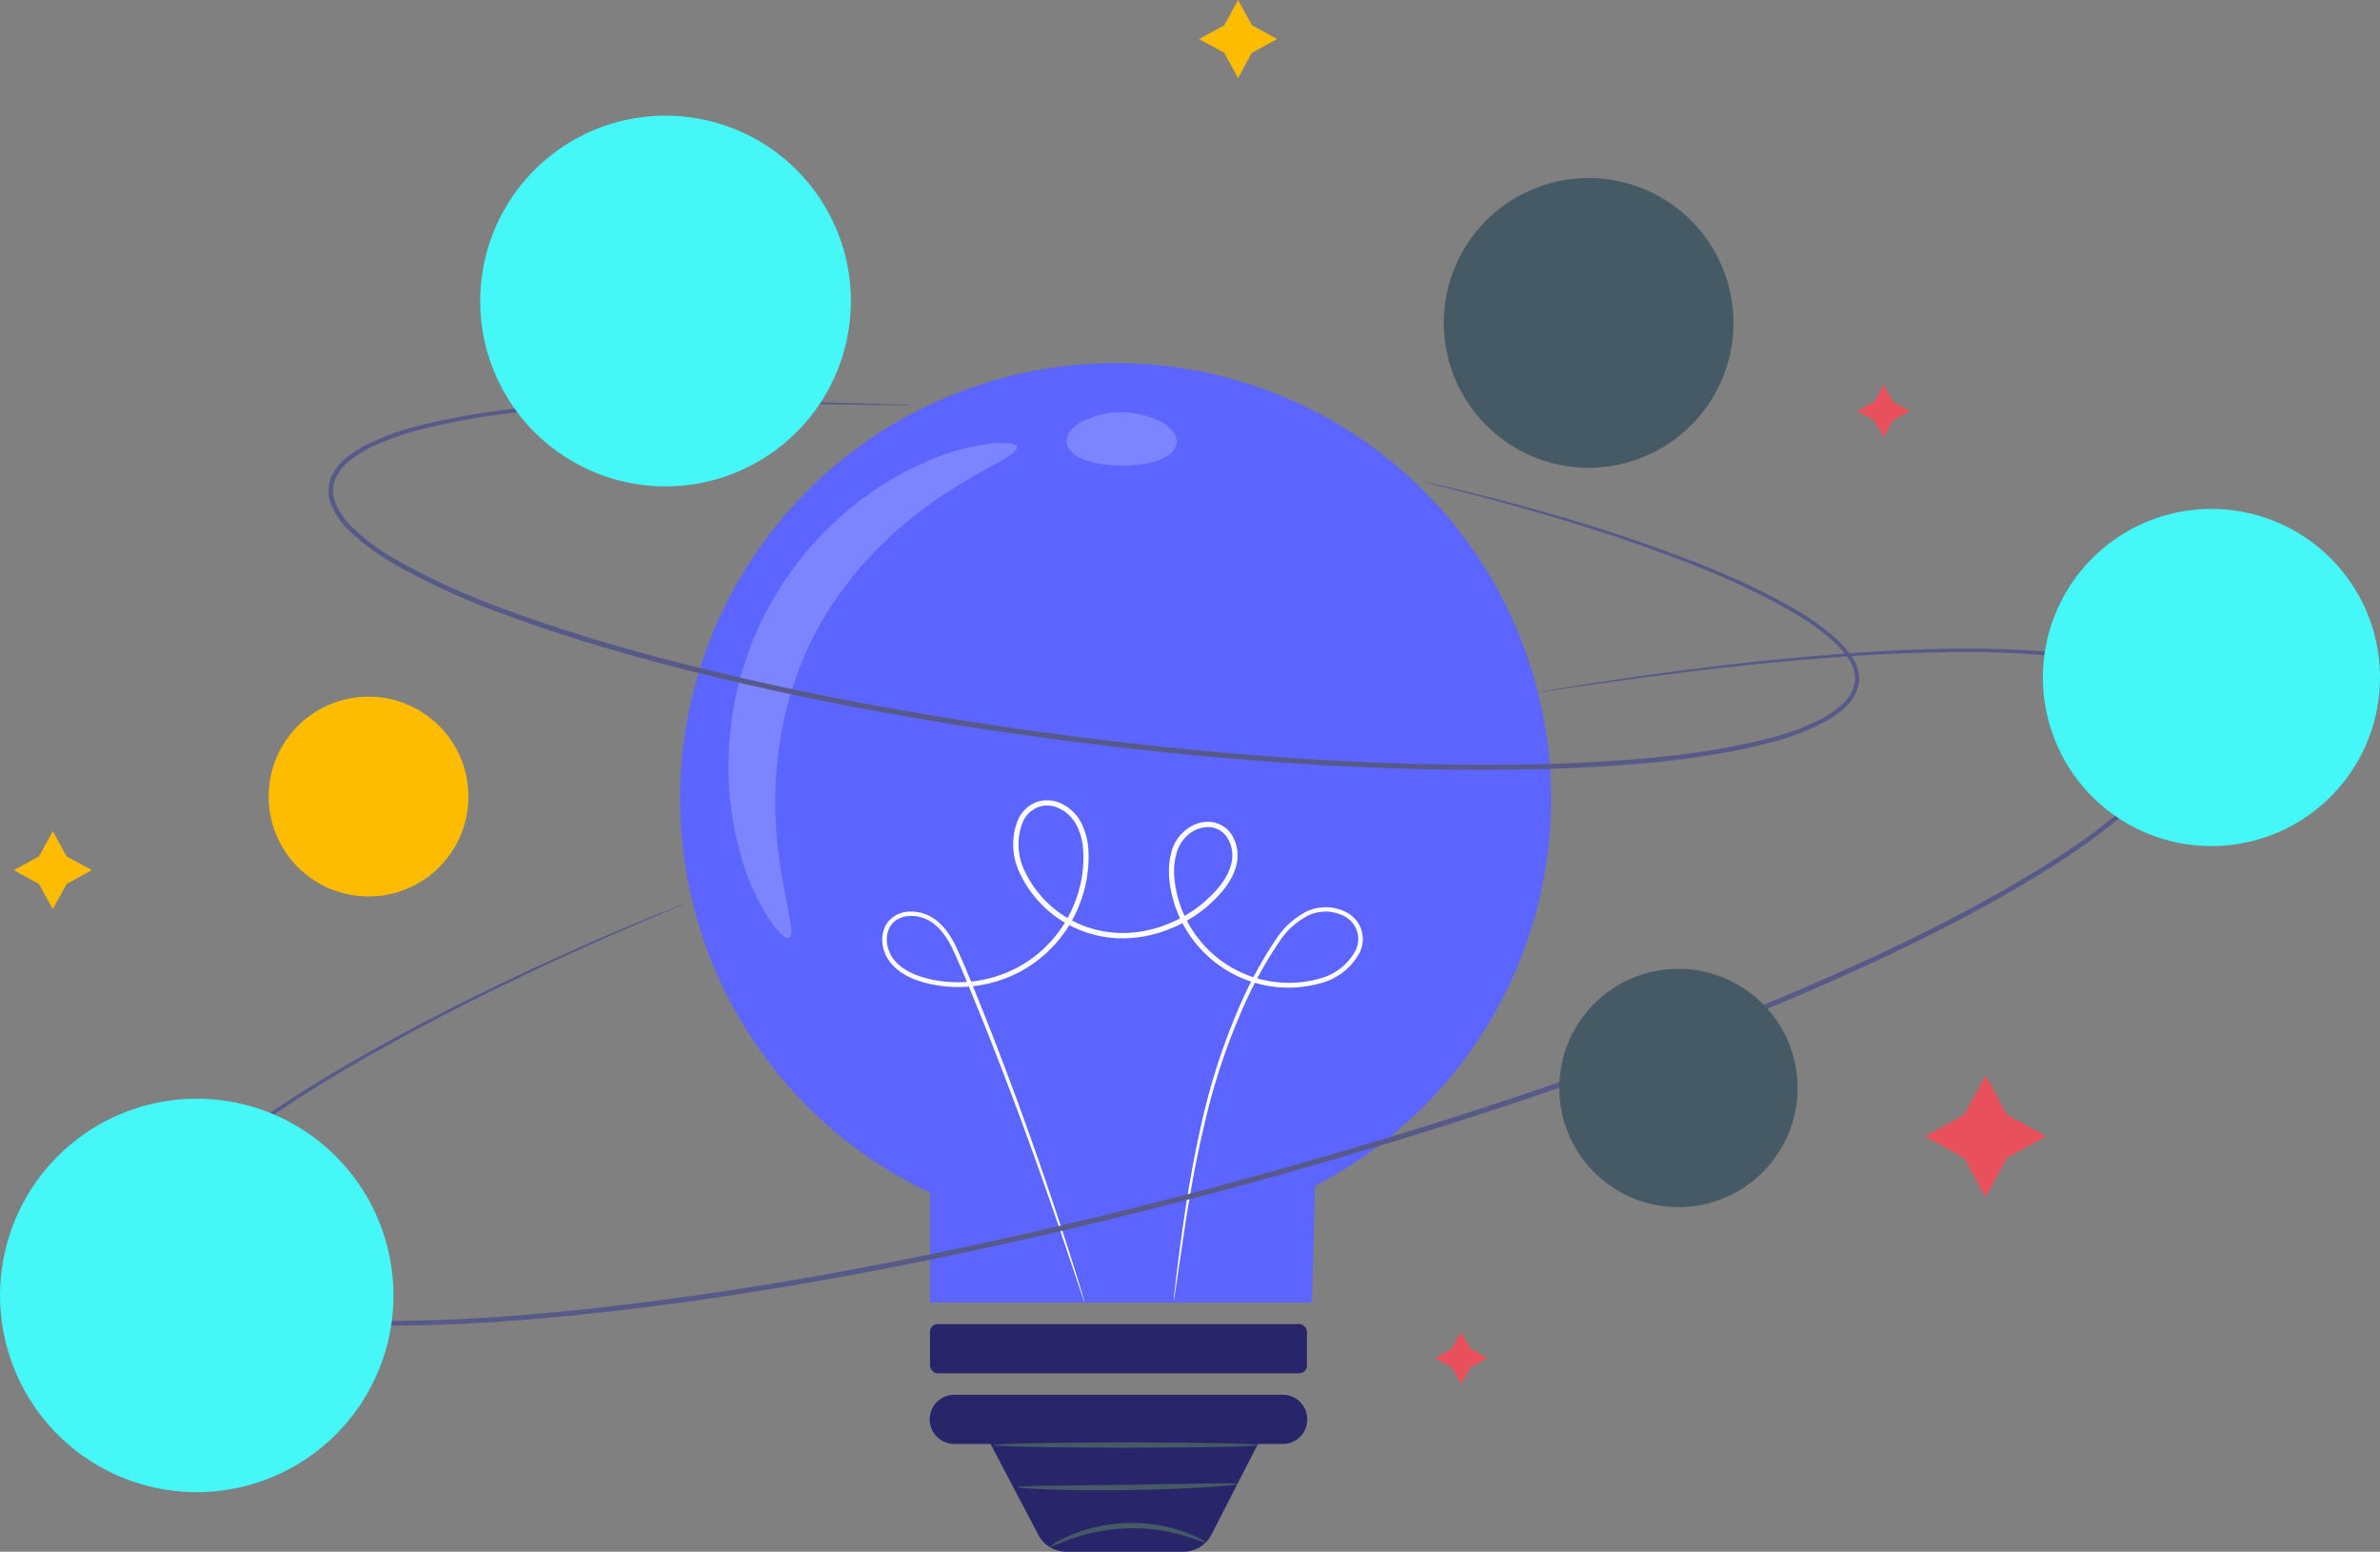 <svg xmlns="http://www.w3.org/2000/svg" width="615.647" height="401.333" viewBox="0 0 615.647 401.333">
  <rect x="0" y="0" width="615.647" height="401.333" fill="#808080" stroke="none"/>
  <g id="img-answers" transform="translate(-144.554 -46.457)">
    <g id="Group_2089" data-name="Group 2089" transform="translate(320.475 140.359)">
      <g id="Group_2083" data-name="Group 2083">
        <path id="Path_1157" data-name="Path 1157" d="M436.058,194.443A112.656,112.656,0,1,0,275.4,296.369V324.79H374.14s.6-15.951.816-30.191A112.612,112.612,0,0,0,436.058,194.443Z" transform="translate(-210.747 -81.789)" fill="#5c65ff"/>
        <g id="Group_2082" data-name="Group 2082" transform="translate(52.304 113.069)">
          <path id="Path_1158" data-name="Path 1158" d="M305.81,253.8s.016-.476.112-1.393c.109-.97.263-2.32.46-4.061.436-3.569,1.071-8.834,2.065-15.59s2.331-15.016,4.481-24.488a167.137,167.137,0,0,1,10.224-31.353,107.115,107.115,0,0,1,9.265-16.855,20.729,20.729,0,0,1,7.7-6.918,11.608,11.608,0,0,1,10.695.348,7.678,7.678,0,0,1,3.567,4.457,7.863,7.863,0,0,1-.47,5.783,16.011,16.011,0,0,1-8.7,7.5,30.8,30.8,0,0,1-23.42-1.658,31.207,31.207,0,0,1-15.906-18.8c-1.217-4.1-1.879-8.6-.667-13,1.063-4.367,5.313-8.279,10.237-7.827a7.278,7.278,0,0,1,5.735,3.973,10.2,10.2,0,0,1,.9,6.945c-1.087,4.7-4.478,8.218-7.92,11.194-7.1,5.868-16.77,9.126-26.258,7.62a29.282,29.282,0,0,1-21.785-16.241,17.024,17.024,0,0,1-.763-13.645,8.627,8.627,0,0,1,4.941-4.983,8.451,8.451,0,0,1,6.937.638A11.21,11.21,0,0,1,282,130.392a17.548,17.548,0,0,1,1.719,6.49A32.477,32.477,0,0,1,282,149.759a33.528,33.528,0,0,1-15.88,18.891,34.15,34.15,0,0,1-23.311,3.205c-3.755-.829-7.6-2.328-10.142-5.379-2.5-2.974-3.2-7.689-.627-10.851a7.366,7.366,0,0,1,5.063-2.474,10.582,10.582,0,0,1,5.374,1.044c3.346,1.653,5.39,4.755,6.9,7.731,2.83,6.11,5.105,12.045,7.4,17.716,9.01,22.7,15.4,41.415,19.683,54.376,2.139,6.485,3.718,11.545,4.779,14.979.5,1.68.893,2.982,1.172,3.917.258.885.356,1.35.356,1.35s-.189-.436-.489-1.308q-.47-1.387-1.3-3.875c-1.167-3.46-2.857-8.467-5.023-14.891-4.436-12.906-10.966-31.552-20.079-54.185-2.315-5.626-4.654-11.63-7.45-17.6-1.464-2.884-3.455-5.775-6.424-7.213-2.881-1.417-6.918-1.406-9.076,1.167-2.121,2.559-1.571,6.756.654,9.36,2.272,2.719,5.866,4.162,9.5,4.946a32.917,32.917,0,0,0,22.447-3.144,32.252,32.252,0,0,0,15.229-18.189A31.185,31.185,0,0,0,282.38,137c-.3-4.117-2.025-8.425-5.773-10.349a7.083,7.083,0,0,0-5.836-.555,7.247,7.247,0,0,0-4.143,4.231,15.674,15.674,0,0,0,.752,12.544,27.925,27.925,0,0,0,20.749,15.444c9.031,1.443,18.341-1.672,25.163-7.311,3.333-2.857,6.525-6.27,7.463-10.423a8.862,8.862,0,0,0-.768-6.014,5.907,5.907,0,0,0-4.67-3.266,7.928,7.928,0,0,0-5.6,1.807,9.731,9.731,0,0,0-3.211,5.047c-1.119,3.976-.526,8.305.64,12.233a29.938,29.938,0,0,0,15.207,18.04,29.638,29.638,0,0,0,22.415,1.669,14.88,14.88,0,0,0,8.069-6.865,6.649,6.649,0,0,0-2.61-8.755,10.5,10.5,0,0,0-9.637-.332,19.728,19.728,0,0,0-7.309,6.543,106.884,106.884,0,0,0-9.238,16.632,168.2,168.2,0,0,0-10.36,31.124c-2.216,9.424-3.62,17.658-4.7,24.392-1,6.705-1.783,11.933-2.323,15.545-.255,1.736-.454,3.08-.6,4.045C305.919,253.335,305.81,253.8,305.81,253.8Z" transform="translate(-230.427 -124.333)" fill="#fff"/>
        </g>
        <rect id="Rectangle_151" data-name="Rectangle 151" width="97.501" height="12.725" rx="1.975" transform="translate(64.655 248.555)" fill="#28256b"/>
        <path id="Path_1159" data-name="Path 1159" d="M326.214,182.19H241.437a6.363,6.363,0,1,0,0,12.725h9.3l12.348,23.5a8.174,8.174,0,0,0,7.234,4.372h30.292a8.17,8.17,0,0,0,7.274-4.449l12-23.422h6.328a6.363,6.363,0,1,0,0-12.725Z" transform="translate(-170.42 84.645)" fill="#28256b"/>
      </g>
      <g id="Group_2084" data-name="Group 2084" transform="translate(12.53 20.651)" opacity="0.2">
        <path id="Path_1160" data-name="Path 1160" d="M290.032,90.605c.489,2.046-8.05,5.076-19.558,12.762-11.46,7.521-25.822,20.682-34.489,39.275-8.614,18.625-9.392,38.093-7.739,51.7,1.56,13.748,4.755,22.226,2.876,23.172-.819.423-2.7-1.164-5.113-4.707a59.755,59.755,0,0,1-7.351-16.518,82.848,82.848,0,0,1-3.109-26.912,85.556,85.556,0,0,1,27.667-59.6,82.821,82.821,0,0,1,22.561-15,59.85,59.85,0,0,1,17.36-5.044C287.4,89.3,289.828,89.707,290.032,90.605Z" transform="translate(-215.462 -89.559)" fill="#fff"/>
      </g>
      <g id="Group_2085" data-name="Group 2085" transform="translate(99.976 12.717)" opacity="0.2">
        <path id="Path_1161" data-name="Path 1161" d="M276.814,94.76c-.771,3.774-7.091,5.661-14.232,5.656-7.141-.066-13.44-2.02-14.171-5.8-.316-1.871,1-3.872,3.585-5.432a22.6,22.6,0,0,1,21.288.112C275.846,90.877,277.148,92.891,276.814,94.76Z" transform="translate(-248.365 -86.574)" fill="#fff"/>
      </g>
      <g id="Group_2086" data-name="Group 2086" transform="translate(95.72 299.988)">
        <path id="Path_1162" data-name="Path 1162" d="M286.934,199.668c-.1.21-2.232-.765-5.823-1.794a47.161,47.161,0,0,0-28.637.829c-3.527,1.236-5.6,2.331-5.709,2.126-.08-.125,1.836-1.536,5.361-3.04a41.271,41.271,0,0,1,29.283-.848C285.012,198.238,287.006,199.538,286.934,199.668Z" transform="translate(-246.763 -194.664)" fill="#455a64"/>
      </g>
      <g id="Group_2087" data-name="Group 2087" transform="translate(81.187 279.156)">
        <path id="Path_1163" data-name="Path 1163" d="M309.757,187.52c0,.38-15.327.691-34.228.691S241.3,187.9,241.3,187.52s15.324-.694,34.234-.694S309.757,187.137,309.757,187.52Z" transform="translate(-241.295 -186.826)" fill="#455a64"/>
      </g>
      <g id="Group_2088" data-name="Group 2088" transform="translate(87.178 289.733)">
        <path id="Path_1164" data-name="Path 1164" d="M300.713,190.977c.011.189-3.179.526-8.348.85s-12.316.619-20.217.734-15.058.016-20.233-.162-8.372-.428-8.366-.614,3.205-.295,8.377-.367c5.587-.066,12.526-.149,20.2-.242l20.2-.327C297.5,190.775,300.705,190.783,300.713,190.977Z" transform="translate(-243.549 -190.806)" fill="#455a64"/>
      </g>
    </g>
    <g id="Group_2090" data-name="Group 2090" transform="translate(518.032 92.504)">
      <path id="Path_1165" data-name="Path 1165" d="M322.544,138.709h0a37.463,37.463,0,0,1-37.463-37.463h0a37.463,37.463,0,0,1,37.463-37.463h0a37.463,37.463,0,0,1,37.463,37.463h0A37.463,37.463,0,0,1,322.544,138.709Z" transform="translate(-285.081 -63.783)" fill="#455a64"/>
    </g>
    <g id="Group_2091" data-name="Group 2091" transform="translate(182.498 214.213)">
      <path id="Path_1166" data-name="Path 1166" d="M298.509,175.348s-.723.345-2.161.957q-2.213.929-6.389,2.692c-5.613,2.373-13.865,5.935-24.379,10.766-10.5,4.853-23.276,10.979-37.753,18.758-14.41,7.848-30.787,17.073-47.2,29.631a113.067,113.067,0,0,0-11.875,10.429,50.83,50.83,0,0,0-5.209,6.227,19.749,19.749,0,0,0-3.46,7.33A9.555,9.555,0,0,0,162,269.779a19.852,19.852,0,0,0,6.482,5.371,58.943,58.943,0,0,0,16.81,5.509c11.9,2.251,24.515,2.817,37.442,2.788,12.943-.053,26.258-.835,39.871-2.062,54.459-5.082,113.654-16.855,174.629-33.1,60.946-16.435,118.1-35.874,167.786-58.767,12.4-5.764,24.3-11.787,35.52-18.24,11.181-6.482,21.8-13.328,30.872-21.352,4.473-4.037,8.661-8.385,11.426-13.456a17.1,17.1,0,0,0,2.291-8.042,10.51,10.51,0,0,0-3.056-7.325c-3.9-3.88-9.342-5.7-14.482-7.038A108.167,108.167,0,0,0,652,111.481a257.774,257.774,0,0,0-29.439-.943c-9.31.165-18.086.643-26.279,1.233-16.39,1.2-30.465,2.785-41.946,4.215s-20.377,2.719-26.407,3.591q-4.481.654-6.857,1c-1.547.218-2.344.3-2.344.3s.781-.17,2.32-.436l6.838-1.14c6.02-.959,14.9-2.333,26.38-3.848s25.554-3.181,41.957-4.452c8.2-.627,16.988-1.143,26.322-1.342a256.856,256.856,0,0,1,29.553.85,108.63,108.63,0,0,1,15.739,2.567c5.222,1.363,10.788,3.139,15,7.29a11.608,11.608,0,0,1,3.375,8.053,18.173,18.173,0,0,1-2.4,8.574c-2.868,5.283-7.12,9.69-11.638,13.791-9.164,8.133-19.813,15.021-31.029,21.551-11.253,6.5-23.175,12.55-35.589,18.341-49.755,23-106.956,42.494-167.966,58.948-61.039,16.26-120.3,28.009-174.874,33.032-13.642,1.215-26.992,1.975-39.98,2.009-12.978.008-25.641-.579-37.668-2.878a60.009,60.009,0,0,1-17.129-5.666,20.914,20.914,0,0,1-6.825-5.7,13.454,13.454,0,0,1-1.959-4.016,21.258,21.258,0,0,1-.327-2.24c.069-.742.08-1.5.21-2.222a20.67,20.67,0,0,1,3.649-7.729,51.593,51.593,0,0,1,5.331-6.341,113.625,113.625,0,0,1,12.01-10.49c16.534-12.571,32.963-21.74,47.432-29.54,14.53-7.726,27.348-13.783,37.893-18.564,10.556-4.763,18.846-8.244,24.5-10.535l6.442-2.567C297.749,175.606,298.509,175.348,298.509,175.348Z" transform="translate(-158.831 -109.578)" fill="#575a89"/>
    </g>
    <g id="Group_2092" data-name="Group 2092" transform="translate(229.544 149.842)">
      <path id="Path_1167" data-name="Path 1167" d="M327.713,86.76s-.617.035-1.818.032c-1.246-.008-3.019-.024-5.331-.04l-20.5-.3c-17.775-.218-43.618-1.371-75.239,2.206a183.353,183.353,0,0,0-24.493,4.414,72.354,72.354,0,0,0-12.414,4.388,31.349,31.349,0,0,0-5.711,3.49,12.341,12.341,0,0,0-4.04,5.169,8.492,8.492,0,0,0,.361,6.448,19.51,19.51,0,0,0,4.005,5.656,58.212,58.212,0,0,0,11.7,8.627,183.354,183.354,0,0,0,27.85,12.688c19.688,7.319,41.024,13.148,63.32,18.234,22.309,5.068,45.643,9.278,69.664,12.714,48.051,6.82,94.34,10.168,136.374,9.1,20.969-.688,41.048-2.179,59.062-7.022a60.556,60.556,0,0,0,12.7-4.951,24.783,24.783,0,0,0,5.286-3.83,10.82,10.82,0,0,0,2.884-5.422,8.877,8.877,0,0,0-1.518-5.77,25.615,25.615,0,0,0-4.008-4.678,62.488,62.488,0,0,0-9.775-7.12c-13.666-8.063-27.236-13.132-39.084-17.429-11.909-4.215-22.341-7.343-30.9-9.775s-15.25-4.149-19.789-5.307c-2.24-.566-3.957-1-5.167-1.31-1.164-.3-1.751-.489-1.751-.489s.609.1,1.783.353q1.826.411,5.2,1.175c4.561,1.071,11.279,2.714,19.869,5.06s19.05,5.408,31,9.565c11.9,4.239,25.514,9.241,39.334,17.32a63.311,63.311,0,0,1,9.966,7.205,26.482,26.482,0,0,1,4.2,4.88,9.884,9.884,0,0,1,1.688,6.464,11.834,11.834,0,0,1-3.163,6.036,25.626,25.626,0,0,1-5.523,4.04,61.574,61.574,0,0,1-12.927,5.087c-18.189,4.941-38.311,6.466-59.338,7.194-42.135,1.137-88.488-2.179-136.608-9.007-24.055-3.444-47.421-7.667-69.767-12.765-22.335-5.116-43.706-10.979-63.466-18.359a184.3,184.3,0,0,1-28.02-12.834,59.375,59.375,0,0,1-11.928-8.845,20.731,20.731,0,0,1-4.234-6.033,9.65,9.65,0,0,1-.364-7.3,13.43,13.43,0,0,1,4.412-5.656,32.258,32.258,0,0,1,5.937-3.606,73.14,73.14,0,0,1,12.619-4.422,183.639,183.639,0,0,1,24.655-4.351c31.733-3.463,57.592-2.158,75.359-1.775,8.866.239,15.76.428,20.493.555l5.329.178C327.1,86.7,327.713,86.76,327.713,86.76Z" transform="translate(-176.533 -85.357)" fill="#575a89"/>
    </g>
    <g id="Group_2093" data-name="Group 2093" transform="translate(144.554 330.607)">
      <path id="Path_1168" data-name="Path 1168" d="M176.2,251.367h0a50.881,50.881,0,0,1-27.85-66.347h0a50.876,50.876,0,0,1,66.344-27.853h0a50.879,50.879,0,0,1,27.853,66.347h0A50.883,50.883,0,0,1,176.2,251.367Z" transform="translate(-144.554 -153.373)" fill="#45f7f6"/>
    </g>
    <g id="Group_2094" data-name="Group 2094" transform="translate(673.002 178.079)">
      <path id="Path_1169" data-name="Path 1169" d="M386.99,183.184h0a43.6,43.6,0,0,1-43.6-43.6h0a43.6,43.6,0,0,1,43.6-43.6h0a43.6,43.6,0,0,1,43.6,43.6h0A43.6,43.6,0,0,1,386.99,183.184Z" transform="translate(-343.391 -95.982)" fill="#45f7f6"/>
    </g>
    <g id="Group_2095" data-name="Group 2095" transform="translate(268.772 76.377)">
      <path id="Path_1170" data-name="Path 1170" d="M239.235,153.594h0a47.94,47.94,0,0,1-47.942-47.94h0a47.94,47.94,0,0,1,47.942-47.94h0a47.94,47.94,0,0,1,47.94,47.94h0A47.94,47.94,0,0,1,239.235,153.594Z" transform="translate(-191.293 -57.715)" fill="#45f7f6"/>
    </g>
    <g id="Group_2096" data-name="Group 2096" transform="translate(547.904 297.032)">
      <path id="Path_1171" data-name="Path 1171" d="M327.142,202.383h0a30.821,30.821,0,0,1-30.821-30.821h0a30.821,30.821,0,0,1,30.821-30.821h0a30.821,30.821,0,0,1,30.821,30.821h0A30.821,30.821,0,0,1,327.142,202.383Z" transform="translate(-296.321 -140.74)" fill="#455a64"/>
    </g>
    <g id="Group_2097" data-name="Group 2097" transform="translate(214.053 226.633)">
      <path id="Path_1172" data-name="Path 1172" d="M196.542,165.93h0A25.84,25.84,0,0,1,170.7,140.089h0a25.839,25.839,0,0,1,25.838-25.838h0a25.839,25.839,0,0,1,25.838,25.838h0A25.84,25.84,0,0,1,196.542,165.93Z" transform="translate(-170.704 -114.251)" fill="#fdbc00"/>
    </g>
    <path id="Path_1173" data-name="Path 1173" d="M332.155,83.895l2.415,4.416,4.416,2.415-4.416,2.415-2.415,4.416-2.415-4.416-4.416-2.415,4.416-2.415Z" transform="translate(299.661 62.06)" fill="#e8505b"/>
    <path id="Path_1174" data-name="Path 1174" d="M291.029,176.044l2.415,4.416,4.416,2.415-4.416,2.415-2.415,4.416-2.415-4.416-4.416-2.415,4.416-2.415Z" transform="translate(231.487 214.816)" fill="#e8505b"/>
    <path id="Path_1175" data-name="Path 1175" d="M155.99,127.341l3.569,6.525,6.525,3.568L159.559,141l-3.569,6.525L152.422,141l-6.525-3.568,6.525-3.568Z" transform="translate(2.226 134.081)" fill="#fdbc00"/>
    <path id="Path_1176" data-name="Path 1176" d="M271.354,46.457l3.569,6.525,6.525,3.569-6.525,3.568-3.569,6.525-3.568-6.525-6.525-3.568,6.525-3.569Z" transform="translate(193.464 0)" fill="#fdbc00"/>
    <path id="Path_1177" data-name="Path 1177" d="M347.63,151.12l5.565,10.175,10.175,5.565-10.175,5.565L347.63,182.6l-5.565-10.175L331.89,166.86l10.175-5.565Z" transform="translate(310.546 173.499)" fill="#e8505b"/>
  </g>
</svg>
